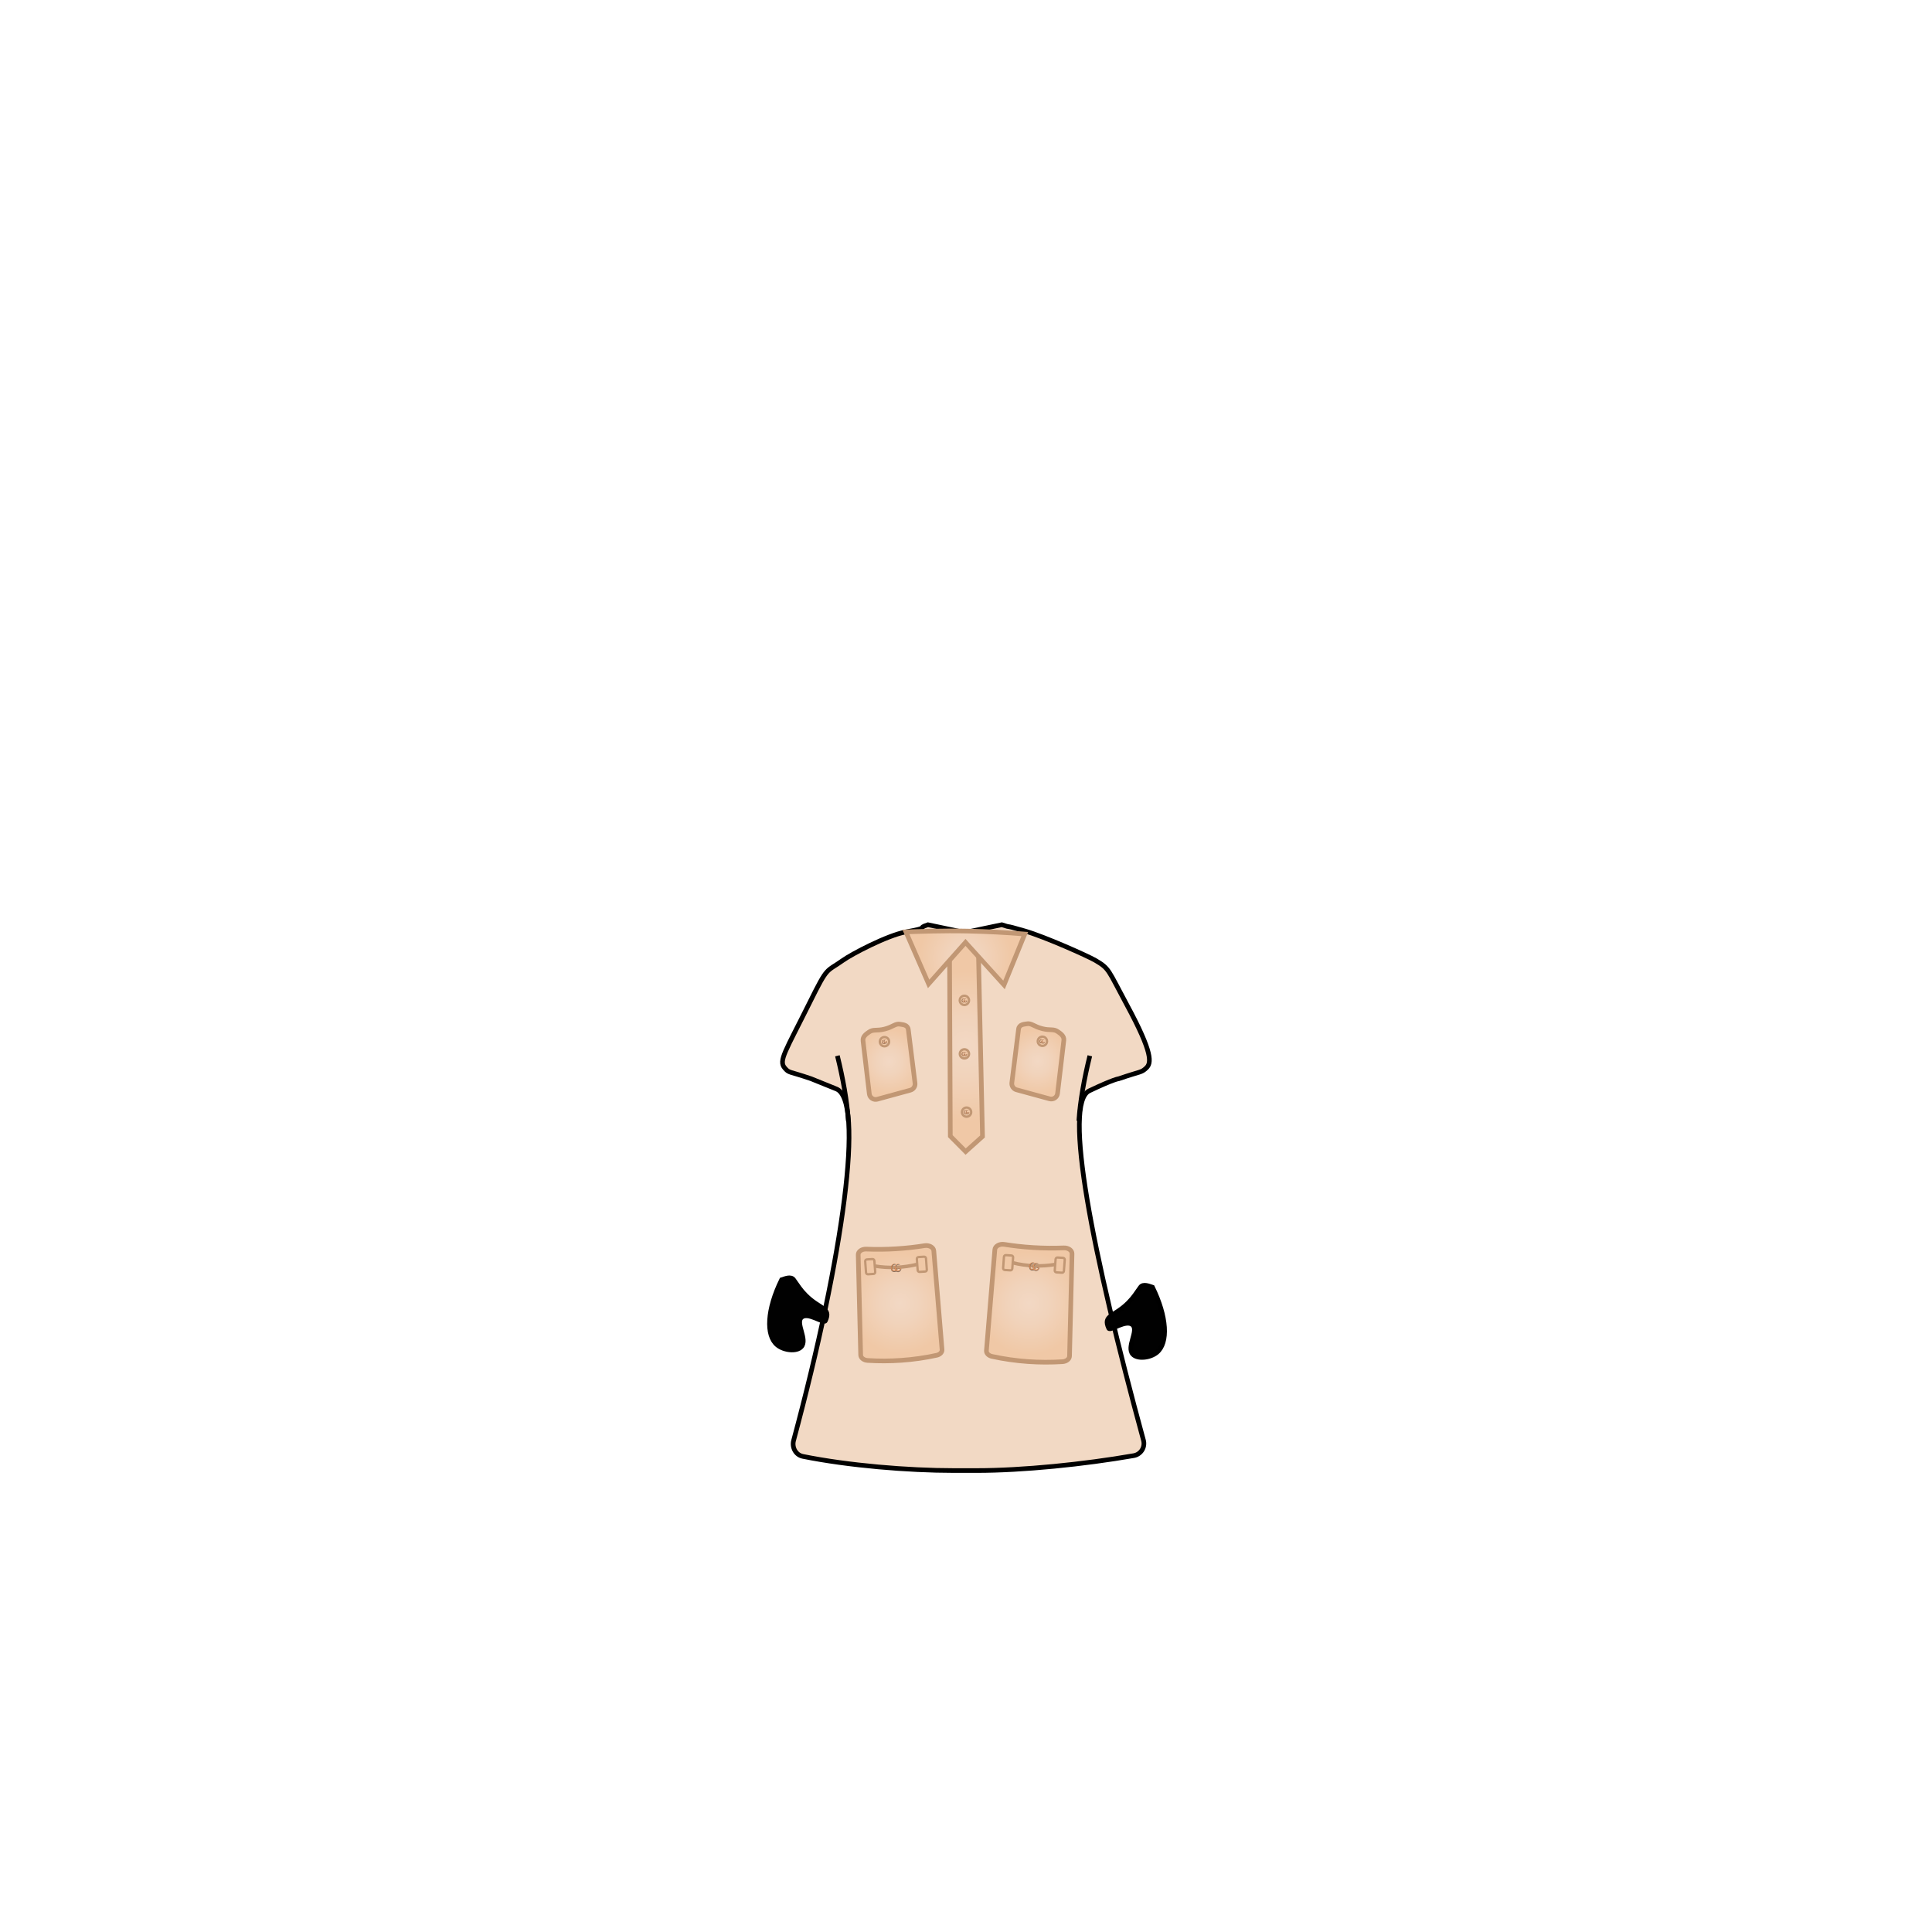 <svg width="1660" height="1660" viewBox="0 0 1660 1660" fill="none" xmlns="http://www.w3.org/2000/svg">
<path d="M968.27 863.46C951.86 833.08 953.43 832.31 941.01 825.09C934.77 821.47 898.13 805.02 880.45 799.86C859.25 793.67 871.65 798.07 860.76 794.54L829 801.21L797.28 794.54C786.38 798.07 800.18 796.67 778.37 800.69C762.27 803.69 731.88 819.69 724.31 825.09C709.52 835.61 711.53 829.48 695.81 861.17C674.64 903.83 668.81 911.32 674.23 917.62C678.23 922.23 677.23 920.13 696.82 926.83L718.67 935.66C742.84 945.42 724.87 1077.93 681.87 1237.66C680.25 1243.66 683.7 1250.11 689.79 1251.34C728.86 1259.24 780.28 1263.51 819.5 1263.51H839.2C878.57 1263.51 931.56 1258.14 974.1 1250.71C975.55 1250.46 976.931 1249.91 978.155 1249.09C979.379 1248.27 980.42 1247.21 981.21 1245.97C981.999 1244.73 982.521 1243.33 982.742 1241.88C982.962 1240.42 982.876 1238.94 982.49 1237.52C938.29 1075.52 913.21 948.07 935.91 937.24C957.33 927.02 961.22 926.87 961.22 926.87C980.8 920.17 980.41 921.8 984.86 917.66C989.31 913.52 990.89 905.35 968.27 863.46Z" fill="#F2D9C4" stroke="black" stroke-width="4" stroke-miterlimit="10"/>
<path d="M741.53 894.21L746.93 939.89C747.026 940.665 747.287 941.411 747.696 942.076C748.106 942.741 748.653 943.31 749.302 943.745C749.951 944.179 750.686 944.469 751.457 944.594C752.228 944.719 753.017 944.677 753.77 944.47L782.2 936.69C783.475 936.336 784.581 935.535 785.315 934.433C786.049 933.332 786.363 932.004 786.2 930.69C784.267 915.357 782.343 899.997 780.43 884.61C779.9 880.4 775.5 880.44 773.79 880.08C769.27 879.08 767.53 882.34 759.95 884.21C752.95 885.94 750.52 884.1 746.68 886.75C744.33 888.39 741.09 890.55 741.53 894.21Z" fill="url(#paint0_radial_1_26244)" stroke="#C19774" stroke-width="4" stroke-miterlimit="10"/>
<path d="M815.81 808.38C816.05 864.6 816.28 919.97 816.52 976.19L829.7 989.47L844.19 976.47L840.5 810" fill="url(#paint1_radial_1_26244)"/>
<path d="M815.81 808.38C816.05 864.6 816.28 919.97 816.52 976.19L829.7 989.47L844.19 976.47L840.5 810" stroke="#C19774" stroke-width="4" stroke-miterlimit="10"/>
<path d="M832.16 861.35C831.797 862.056 831.231 862.639 830.536 863.023C829.841 863.407 829.046 863.575 828.255 863.506C827.464 863.437 826.711 863.134 826.092 862.635C825.474 862.137 825.018 861.465 824.782 860.707C824.547 859.948 824.543 859.136 824.77 858.375C824.998 857.614 825.447 856.938 826.06 856.433C826.674 855.928 827.424 855.617 828.214 855.54C829.005 855.463 829.801 855.623 830.5 856C831.422 856.497 832.113 857.336 832.423 858.336C832.733 859.336 832.639 860.418 832.16 861.35V861.35Z" fill="#F0C8A6" stroke="#C19774" stroke-width="2" stroke-miterlimit="10"/>
<path d="M828.65 909.43C830.843 909.43 832.62 907.666 832.62 905.49C832.62 903.314 830.843 901.55 828.65 901.55C826.457 901.55 824.68 903.314 824.68 905.49C824.68 907.666 826.457 909.43 828.65 909.43Z" fill="#F0C8A6" stroke="#C19774" stroke-width="2" stroke-miterlimit="10"/>
<path d="M830.49 959.49C832.683 959.49 834.46 957.726 834.46 955.55C834.46 953.374 832.683 951.61 830.49 951.61C828.297 951.61 826.52 953.374 826.52 955.55C826.52 957.726 828.297 959.49 830.49 959.49Z" fill="#F0C8A6" stroke="#C19774" stroke-width="2" stroke-miterlimit="10"/>
<path d="M763.51 896.83C763.151 897.54 762.588 898.127 761.893 898.516C761.198 898.905 760.403 899.077 759.609 899.011C758.816 898.945 758.06 898.644 757.439 898.146C756.818 897.648 756.359 896.976 756.122 896.216C755.885 895.456 755.88 894.643 756.108 893.88C756.336 893.117 756.786 892.44 757.401 891.934C758.016 891.429 758.768 891.118 759.561 891.043C760.353 890.967 761.15 891.13 761.85 891.51C762.309 891.749 762.717 892.077 763.049 892.474C763.381 892.871 763.632 893.33 763.786 893.825C763.94 894.319 763.995 894.839 763.948 895.355C763.901 895.871 763.752 896.372 763.51 896.83V896.83Z" fill="#F0C8A6" stroke="#C19774" stroke-width="2" stroke-miterlimit="10"/>
<path d="M737.39 1078.1C737.32 1075.33 740.47 1073.1 744.27 1073.24C752.799 1073.59 761.34 1073.5 769.86 1072.98C778.94 1072.43 787.17 1071.45 794.39 1070.29C798.33 1069.66 802.09 1071.74 802.33 1074.67L809.41 1159.61C809.59 1161.82 807.69 1163.84 804.78 1164.47C794.782 1166.65 784.639 1168.1 774.43 1168.81C764.777 1169.49 755.088 1169.53 745.43 1168.92C742.11 1168.71 739.56 1166.67 739.5 1164.24C738.8 1135.53 738.097 1106.82 737.39 1078.1Z" fill="url(#paint2_radial_1_26244)" stroke="#C19774" stroke-width="4" stroke-miterlimit="10"/>
<path d="M921.1 1077.2C921.17 1074.37 917.95 1072.08 914.1 1072.2C905.384 1072.55 896.657 1072.46 887.95 1071.94C878.67 1071.38 870.27 1070.37 862.89 1069.19C858.89 1068.54 855.03 1070.67 854.78 1073.66L847.55 1160.44C847.36 1162.7 849.3 1164.76 852.28 1165.44C862.493 1167.66 872.853 1169.15 883.28 1169.88C893.137 1170.57 903.029 1170.6 912.89 1169.98C916.28 1169.77 918.89 1167.69 918.95 1165.21C919.65 1135.87 920.367 1106.53 921.1 1077.2Z" fill="url(#paint3_radial_1_26244)" stroke="#C19774" stroke-width="4" stroke-miterlimit="10"/>
<path d="M914.06 893.86L908.66 939.54C908.566 940.316 908.306 941.062 907.897 941.728C907.488 942.394 906.94 942.964 906.291 943.399C905.641 943.834 904.906 944.123 904.134 944.248C903.363 944.372 902.573 944.329 901.82 944.12L873.38 936.35C872.106 935.994 871.002 935.193 870.268 934.092C869.534 932.991 869.219 931.663 869.38 930.35C871.3 915.017 873.223 899.657 875.15 884.27C875.68 880.05 880.08 880.1 881.79 879.73C886.31 878.73 888.05 882 895.63 883.86C902.63 885.6 905.05 883.76 908.89 886.41C911.26 888.05 914.49 890.21 914.06 893.86Z" fill="url(#paint4_radial_1_26244)" stroke="#C19774" stroke-width="4" stroke-miterlimit="10"/>
<path d="M892.08 896.49C892.441 897.199 893.004 897.785 893.7 898.172C894.395 898.559 895.189 898.73 895.982 898.663C896.775 898.596 897.53 898.294 898.15 897.796C898.77 897.298 899.228 896.626 899.465 895.866C899.701 895.107 899.706 894.294 899.478 893.532C899.25 892.769 898.8 892.092 898.186 891.587C897.571 891.082 896.82 890.771 896.028 890.695C895.236 890.619 894.439 890.781 893.74 891.16C892.823 891.657 892.137 892.492 891.826 893.488C891.516 894.483 891.607 895.561 892.08 896.49Z" fill="#F0C8A6" stroke="#C19774" stroke-width="2" stroke-miterlimit="10"/>
<path d="M863.38 1091.2L868.05 1091.49C868.457 1091.53 868.864 1091.41 869.184 1091.15C869.503 1090.9 869.71 1090.53 869.76 1090.12L870.48 1080.31C870.488 1080.11 870.456 1079.91 870.385 1079.72C870.314 1079.53 870.206 1079.35 870.067 1079.21C869.928 1079.06 869.762 1078.94 869.577 1078.86C869.392 1078.78 869.192 1078.73 868.99 1078.73L864.33 1078.44C863.922 1078.4 863.514 1078.52 863.194 1078.77C862.874 1079.03 862.668 1079.4 862.62 1079.81L861.89 1089.62C861.883 1089.82 861.917 1090.02 861.988 1090.21C862.059 1090.4 862.168 1090.57 862.306 1090.72C862.445 1090.87 862.611 1090.99 862.795 1091.07C862.979 1091.15 863.178 1091.19 863.38 1091.2V1091.2Z" fill="#F0C8A6" stroke="#C19774" stroke-width="2" stroke-miterlimit="10"/>
<path d="M831.51 800C848.71 800.35 865.07 801.26 880.51 802.54L862.67 846.27L829.57 809.71L797.88 845.4L778.37 800.69C788.16 800.37 810.33 799.54 831.51 800Z" fill="url(#paint5_radial_1_26244)" stroke="#C19774" stroke-width="4" stroke-miterlimit="10"/>
<path d="M907.75 1093.24L912.42 1093.53C912.828 1093.57 913.235 1093.45 913.553 1093.19C913.871 1092.93 914.075 1092.56 914.12 1092.15L914.85 1082.35C914.857 1082.15 914.823 1081.95 914.752 1081.76C914.681 1081.57 914.573 1081.4 914.434 1081.25C914.296 1081.1 914.129 1080.98 913.945 1080.9C913.761 1080.82 913.562 1080.78 913.36 1080.77L908.69 1080.48C908.284 1080.44 907.878 1080.56 907.56 1080.82C907.243 1081.07 907.038 1081.44 906.99 1081.85L906.26 1091.66C906.249 1092.07 906.4 1092.46 906.679 1092.76C906.958 1093.05 907.343 1093.23 907.75 1093.24V1093.24Z" fill="#F0C8A6" stroke="#C19774" stroke-width="2" stroke-miterlimit="10"/>
<path d="M870.14 1085C882.083 1087.97 894.509 1088.47 906.65 1086.45" stroke="#C19774" stroke-width="3" stroke-miterlimit="10"/>
<path d="M794.85 1092.53L790.19 1092.83C789.781 1092.87 789.373 1092.75 789.053 1092.49C788.734 1092.23 788.528 1091.86 788.48 1091.45L787.75 1081.64C787.745 1081.44 787.779 1081.24 787.851 1081.05C787.923 1080.86 788.031 1080.69 788.17 1080.55C788.308 1080.4 788.474 1080.28 788.658 1080.2C788.841 1080.12 789.039 1080.08 789.24 1080.07L793.91 1079.78C794.317 1079.74 794.724 1079.86 795.044 1080.12C795.363 1080.37 795.57 1080.74 795.62 1081.15L796.34 1090.96C796.347 1091.16 796.313 1091.36 796.242 1091.55C796.17 1091.74 796.062 1091.91 795.923 1092.06C795.785 1092.2 795.619 1092.32 795.434 1092.4C795.25 1092.48 795.051 1092.53 794.85 1092.53V1092.53Z" fill="#F0C8A6" stroke="#C19774" stroke-width="2" stroke-miterlimit="10"/>
<path d="M750.49 1094.57L745.82 1094.87C745.411 1094.91 745.003 1094.79 744.683 1094.53C744.364 1094.27 744.158 1093.9 744.11 1093.49L743.39 1083.68C743.382 1083.48 743.414 1083.28 743.485 1083.09C743.556 1082.9 743.664 1082.73 743.803 1082.58C743.942 1082.43 744.109 1082.32 744.294 1082.24C744.479 1082.16 744.678 1082.11 744.88 1082.11L749.54 1081.82C749.948 1081.78 750.356 1081.9 750.676 1082.15C750.996 1082.41 751.202 1082.78 751.25 1083.19L752 1093C752.007 1093.2 751.973 1093.41 751.9 1093.59C751.827 1093.78 751.717 1093.96 751.576 1094.1C751.435 1094.25 751.267 1094.37 751.08 1094.45C750.894 1094.53 750.693 1094.57 750.49 1094.57Z" fill="#F0C8A6" stroke="#C19774" stroke-width="2" stroke-miterlimit="10"/>
<path d="M788.1 1086.33C776.158 1089.31 763.732 1089.81 751.59 1087.79" stroke="#C19774" stroke-width="3" stroke-miterlimit="10"/>
<path d="M889.08 1085.83C889.16 1085.77 889.08 1085.67 889.03 1085.63C888.478 1085.36 887.848 1085.31 887.257 1085.47C886.666 1085.63 886.155 1086.01 885.82 1086.52C885.451 1087.01 885.235 1087.59 885.197 1088.2C885.16 1088.81 885.304 1089.41 885.61 1089.94C885.778 1090.18 885.997 1090.37 886.251 1090.51C886.505 1090.65 886.787 1090.73 887.076 1090.74C887.365 1090.75 887.653 1090.7 887.919 1090.59C888.184 1090.47 888.421 1090.3 888.61 1090.08C888.843 1089.85 889.06 1089.6 889.26 1089.34C889.26 1089.28 889.26 1089.34 889.26 1089.41C889.26 1089.48 889.26 1089.41 889.26 1089.41C888.387 1089.2 887.551 1088.87 886.78 1088.41C887.642 1088.63 888.522 1088.77 889.41 1088.83C890.41 1089.1 889.52 1090.14 889.16 1090.6C888.904 1090.93 888.576 1091.2 888.2 1091.39C887.824 1091.58 887.41 1091.68 886.99 1091.68C882.99 1091.44 883.63 1085.24 887.25 1084.96C887.581 1084.93 887.915 1084.96 888.231 1085.07C888.546 1085.17 888.836 1085.34 889.08 1085.57C889.08 1085.63 889.18 1085.78 889.08 1085.82V1085.83Z" fill="#595A5A"/>
<path d="M892.22 1086.2C892.3 1086.14 892.22 1086.05 892.17 1086C891.616 1085.74 890.986 1085.68 890.394 1085.84C889.803 1086.01 889.29 1086.38 888.95 1086.89C888.584 1087.38 888.369 1087.96 888.332 1088.57C888.294 1089.18 888.436 1089.78 888.74 1090.31C888.907 1090.55 889.126 1090.74 889.38 1090.88C889.634 1091.02 889.916 1091.1 890.206 1091.12C890.495 1091.13 890.784 1091.08 891.05 1090.96C891.316 1090.85 891.552 1090.67 891.74 1090.45C891.976 1090.22 892.196 1089.97 892.4 1089.71C892.4 1089.71 892.4 1089.71 892.4 1089.78C892.4 1089.85 892.4 1089.78 892.4 1089.78C891.527 1089.58 890.691 1089.24 889.92 1088.78C890.781 1089 891.662 1089.14 892.55 1089.2C893.55 1089.47 892.66 1090.51 892.29 1090.98C892.034 1091.31 891.705 1091.58 891.329 1091.77C890.953 1091.95 890.539 1092.05 890.12 1092.05C886.12 1091.82 886.77 1085.62 890.38 1085.33C890.711 1085.3 891.046 1085.33 891.361 1085.44C891.677 1085.54 891.966 1085.71 892.21 1085.94C892.27 1086.01 892.31 1086.15 892.21 1086.19L892.22 1086.2Z" fill="#595A5A"/>
<path d="M889.08 1085.48C889.16 1085.42 889.08 1085.33 889.03 1085.28C888.477 1085.02 887.848 1084.96 887.259 1085.13C886.669 1085.29 886.158 1085.66 885.82 1086.17C885.451 1086.66 885.235 1087.24 885.197 1087.85C885.16 1088.46 885.304 1089.06 885.61 1089.59C885.777 1089.83 885.995 1090.02 886.249 1090.16C886.503 1090.3 886.786 1090.38 887.076 1090.4C887.365 1090.41 887.654 1090.36 887.92 1090.24C888.186 1090.13 888.422 1089.95 888.61 1089.73C888.845 1089.5 889.062 1089.25 889.26 1088.99C889.26 1088.99 889.26 1088.99 889.26 1089.06C889.26 1089.13 889.26 1089.06 889.26 1089.06C888.387 1088.85 887.551 1088.52 886.78 1088.06C887.642 1088.28 888.522 1088.42 889.41 1088.48C890.41 1088.75 889.52 1089.79 889.16 1090.25C888.904 1090.58 888.576 1090.85 888.2 1091.04C887.824 1091.23 887.41 1091.33 886.99 1091.33C882.99 1091.09 883.63 1084.89 887.25 1084.61C887.581 1084.58 887.915 1084.61 888.231 1084.72C888.546 1084.82 888.836 1084.99 889.08 1085.22C889.08 1085.29 889.18 1085.43 889.08 1085.47V1085.48Z" fill="#CC8656"/>
<path d="M892.22 1085.86C892.3 1085.79 892.22 1085.7 892.17 1085.65C891.616 1085.39 890.986 1085.33 890.394 1085.49C889.803 1085.66 889.29 1086.03 888.95 1086.54C888.584 1087.03 888.369 1087.61 888.332 1088.22C888.294 1088.83 888.436 1089.43 888.74 1089.96C888.907 1090.2 889.126 1090.39 889.38 1090.53C889.634 1090.67 889.916 1090.75 890.206 1090.77C890.495 1090.78 890.784 1090.73 891.05 1090.61C891.316 1090.5 891.552 1090.32 891.74 1090.1C891.976 1089.87 892.196 1089.62 892.4 1089.36C892.4 1089.36 892.4 1089.36 892.4 1089.43C892.4 1089.5 892.4 1089.43 892.4 1089.43C891.527 1089.23 890.691 1088.89 889.92 1088.43C890.781 1088.66 891.662 1088.8 892.55 1088.86C893.55 1089.12 892.66 1090.17 892.29 1090.63C892.034 1090.96 891.705 1091.23 891.329 1091.42C890.953 1091.6 890.539 1091.7 890.12 1091.7C886.12 1091.47 886.77 1085.27 890.38 1084.98C890.711 1084.95 891.045 1084.99 891.36 1085.09C891.675 1085.2 891.965 1085.37 892.21 1085.59C892.27 1085.66 892.31 1085.8 892.21 1085.85L892.22 1085.86Z" fill="#DD9361"/>
<path d="M770 1086.88C770.07 1086.81 770 1086.73 769.93 1086.69C769.352 1086.48 768.719 1086.5 768.149 1086.72C767.578 1086.95 767.11 1087.37 766.83 1087.92C766.515 1088.44 766.362 1089.05 766.391 1089.65C766.419 1090.26 766.628 1090.85 766.99 1091.34C767.18 1091.56 767.418 1091.73 767.686 1091.85C767.954 1091.96 768.244 1092.01 768.534 1091.99C768.825 1091.97 769.107 1091.89 769.36 1091.75C769.612 1091.6 769.828 1091.4 769.99 1091.16C770.201 1090.9 770.395 1090.63 770.57 1090.35C770.57 1090.35 770.57 1090.35 770.57 1090.42C770.57 1090.49 770.57 1090.42 770.57 1090.42C769.682 1090.31 768.816 1090.08 768 1089.71C768.88 1089.84 769.771 1089.89 770.66 1089.85C771.66 1090.01 770.91 1091.14 770.6 1091.64C770.386 1091.99 770.094 1092.29 769.748 1092.52C769.402 1092.74 769.009 1092.89 768.6 1092.94C764.6 1093.14 764.6 1086.94 768.14 1086.23C768.465 1086.16 768.8 1086.16 769.124 1086.23C769.448 1086.31 769.753 1086.44 770.02 1086.64C770.08 1086.7 770.14 1086.84 770.02 1086.89L770 1086.88Z" fill="#595A5A"/>
<path d="M773.12 1086.92C773.19 1086.85 773.12 1086.76 773.05 1086.72C772.472 1086.53 771.847 1086.56 771.287 1086.79C770.727 1087.03 770.27 1087.46 770 1088C769.683 1088.52 769.529 1089.13 769.558 1089.74C769.586 1090.35 769.796 1090.94 770.16 1091.43C770.352 1091.65 770.591 1091.82 770.859 1091.93C771.127 1092.04 771.417 1092.09 771.706 1092.07C771.996 1092.05 772.278 1091.97 772.53 1091.82C772.782 1091.68 772.997 1091.48 773.16 1091.24C773.373 1090.99 773.564 1090.72 773.73 1090.44C773.73 1090.38 773.73 1090.44 773.78 1090.5C773.83 1090.56 773.78 1090.5 773.78 1090.5C772.892 1090.4 772.024 1090.17 771.21 1089.8C772.091 1089.92 772.981 1089.97 773.87 1089.94C774.92 1090.09 774.12 1091.23 773.8 1091.72C773.588 1092.07 773.297 1092.38 772.951 1092.6C772.604 1092.83 772.21 1092.97 771.8 1093.02C767.8 1093.22 767.8 1087.02 771.34 1086.32C771.666 1086.25 772.003 1086.25 772.329 1086.32C772.655 1086.39 772.962 1086.53 773.23 1086.73C773.29 1086.79 773.35 1086.93 773.23 1086.98L773.12 1086.92Z" fill="#595A5A"/>
<path d="M769.92 1086.54C770 1086.47 769.92 1086.38 769.85 1086.34C769.272 1086.14 768.64 1086.15 768.07 1086.38C767.5 1086.6 767.031 1087.03 766.75 1087.57C766.438 1088.09 766.287 1088.7 766.315 1089.3C766.344 1089.91 766.55 1090.5 766.91 1090.99C767.101 1091.21 767.34 1091.38 767.607 1091.49C767.875 1091.6 768.165 1091.65 768.454 1091.64C768.744 1091.62 769.026 1091.54 769.278 1091.39C769.53 1091.25 769.747 1091.05 769.91 1090.81C770.117 1090.56 770.307 1090.29 770.48 1090.01C770.48 1089.95 770.48 1090.01 770.48 1090.07C770.48 1090.13 770.48 1090.07 770.48 1090.07C769.591 1089.97 768.724 1089.73 767.91 1089.36C768.79 1089.49 769.681 1089.54 770.57 1089.51C771.57 1089.66 770.81 1090.8 770.5 1091.29C770.286 1091.64 769.995 1091.94 769.648 1092.17C769.302 1092.39 768.91 1092.54 768.5 1092.59C764.5 1092.79 764.5 1086.59 768.04 1085.89C768.365 1085.82 768.7 1085.82 769.025 1085.89C769.349 1085.96 769.654 1086.1 769.92 1086.3C769.98 1086.36 770.04 1086.5 769.92 1086.55V1086.54Z" fill="#CC8656"/>
<path d="M773.08 1086.57C773.15 1086.5 773.08 1086.42 773.01 1086.38C772.433 1086.18 771.802 1086.19 771.232 1086.41C770.663 1086.63 770.193 1087.06 769.91 1087.6C769.596 1088.12 769.443 1088.73 769.472 1089.34C769.5 1089.95 769.708 1090.54 770.07 1091.03C770.261 1091.25 770.5 1091.42 770.767 1091.53C771.035 1091.64 771.325 1091.69 771.614 1091.68C771.904 1091.66 772.186 1091.58 772.438 1091.43C772.69 1091.29 772.907 1091.09 773.07 1090.85C773.281 1090.59 773.475 1090.32 773.65 1090.04C773.65 1089.98 773.65 1090.04 773.65 1090.1C773.65 1090.16 773.65 1090.1 773.65 1090.1C772.763 1089.99 771.896 1089.76 771.08 1089.39C771.96 1089.52 772.851 1089.57 773.74 1089.53C774.74 1089.68 773.99 1090.82 773.68 1091.32C773.464 1091.67 773.173 1091.97 772.827 1092.2C772.481 1092.42 772.089 1092.57 771.68 1092.62C767.68 1092.82 767.68 1086.62 771.21 1085.91C771.536 1085.84 771.873 1085.84 772.199 1085.91C772.524 1085.99 772.831 1086.12 773.1 1086.32C773.16 1086.38 773.22 1086.52 773.1 1086.57H773.08Z" fill="#DD9361"/>
<path d="M830.59 954.2C830.59 954.1 830.51 954.07 830.44 954.05C830.154 953.982 829.854 954.012 829.586 954.133C829.318 954.254 829.098 954.46 828.96 954.72C828.22 955.95 829.42 957.64 830.59 956.39C830.698 956.262 830.795 956.125 830.88 955.98C830.88 955.98 830.88 955.98 830.88 955.98C830.425 955.926 829.98 955.805 829.56 955.62C829.917 955.676 830.278 955.703 830.64 955.7C831.46 955.62 831.18 956.15 830.88 956.61C830.766 956.792 830.611 956.945 830.427 957.057C830.244 957.169 830.037 957.237 829.822 957.255C829.608 957.273 829.393 957.242 829.193 957.163C828.993 957.084 828.814 956.96 828.67 956.8C828.418 956.468 828.281 956.062 828.281 955.645C828.281 955.228 828.418 954.822 828.67 954.49C828.861 954.197 829.151 953.983 829.487 953.885C829.823 953.788 830.182 953.815 830.5 953.96C830.56 953.96 830.71 954.09 830.62 954.18L830.59 954.2Z" fill="#595A5A"/>
<path d="M832.21 954.21C832.21 954.12 832.13 954.09 832.06 954.07C831.774 954.001 831.473 954.029 831.205 954.15C830.936 954.272 830.717 954.479 830.58 954.74C829.84 955.96 831.04 957.65 832.21 956.41C832.316 956.28 832.412 956.143 832.5 956C832.5 956 832.5 956 832.5 956C832.044 955.954 831.598 955.836 831.18 955.65C831.537 955.706 831.898 955.733 832.26 955.73C833.08 955.65 832.8 956.18 832.5 956.63C832.386 956.813 832.232 956.966 832.049 957.079C831.866 957.192 831.659 957.261 831.445 957.28C831.231 957.3 831.015 957.269 830.814 957.191C830.614 957.113 830.434 956.989 830.29 956.83C830.033 956.5 829.893 956.093 829.893 955.675C829.893 955.257 830.033 954.85 830.29 954.52C830.478 954.226 830.766 954.011 831.1 953.913C831.435 953.816 831.794 953.843 832.11 953.99C832.18 953.99 832.33 954.11 832.24 954.2L832.21 954.21Z" fill="#595A5A"/>
<path d="M830.57 954C830.57 953.91 830.49 953.87 830.42 953.85C830.134 953.782 829.834 953.812 829.566 953.933C829.298 954.054 829.078 954.261 828.94 954.52C828.2 955.75 829.41 957.44 830.57 956.2C830.676 956.066 830.773 955.926 830.86 955.78C830.86 955.78 830.86 955.78 830.86 955.78C830.403 955.737 829.956 955.615 829.54 955.42C829.897 955.476 830.258 955.503 830.62 955.5C831.44 955.42 831.16 955.95 830.86 956.41C830.746 956.593 830.592 956.747 830.409 956.859C830.226 956.972 830.019 957.041 829.805 957.06C829.591 957.08 829.375 957.049 829.174 956.971C828.974 956.893 828.795 956.769 828.65 956.61C828.398 956.278 828.261 955.872 828.261 955.455C828.261 955.038 828.398 954.632 828.65 954.3C828.838 954.004 829.127 953.786 829.464 953.687C829.8 953.587 830.161 953.613 830.48 953.76C830.54 953.76 830.69 953.89 830.6 953.98L830.57 954Z" fill="#CC8656"/>
<path d="M832.19 954C832.19 953.9 832.11 953.87 832.04 953.85C831.754 953.782 831.454 953.812 831.186 953.933C830.918 954.054 830.698 954.261 830.56 954.52C829.82 955.75 831.02 957.44 832.19 956.19C832.298 956.062 832.395 955.925 832.48 955.78C832.48 955.78 832.48 955.78 832.48 955.78C832.025 955.726 831.58 955.605 831.16 955.42C831.517 955.476 831.879 955.503 832.24 955.5C833.06 955.42 832.78 955.95 832.48 956.41C832.366 956.592 832.211 956.745 832.027 956.857C831.844 956.969 831.637 957.037 831.422 957.055C831.208 957.074 830.993 957.042 830.793 956.963C830.593 956.884 830.414 956.76 830.27 956.6C830.018 956.268 829.881 955.862 829.881 955.445C829.881 955.028 830.018 954.622 830.27 954.29C830.461 953.997 830.751 953.783 831.087 953.685C831.423 953.588 831.782 953.615 832.1 953.76C832.16 953.76 832.31 953.89 832.22 953.98L832.19 954Z" fill="#DD9361"/>
<path d="M828.67 904.27C828.72 904.18 828.59 904.15 828.51 904.13C828.226 904.063 827.927 904.093 827.661 904.214C827.395 904.335 827.176 904.541 827.04 904.8C826.3 906.02 827.5 907.72 828.67 906.47C828.776 906.34 828.873 906.203 828.96 906.06C828.96 906.06 828.96 906.06 828.96 906.06C828.505 906.006 828.06 905.885 827.64 905.7C827.997 905.756 828.359 905.783 828.72 905.78C829.54 905.7 829.26 906.23 828.96 906.68C828.847 906.863 828.692 907.016 828.509 907.129C828.326 907.242 828.119 907.311 827.905 907.33C827.691 907.35 827.475 907.319 827.275 907.241C827.074 907.163 826.895 907.039 826.75 906.88C826.493 906.55 826.354 906.143 826.354 905.725C826.354 905.307 826.493 904.9 826.75 904.57C826.939 904.278 827.227 904.064 827.562 903.966C827.896 903.869 828.254 903.895 828.57 904.04C828.64 904.04 828.78 904.17 828.7 904.25L828.67 904.27Z" fill="#595A5A"/>
<path d="M830.29 904.29C830.34 904.2 830.21 904.17 830.13 904.15C829.845 904.081 829.546 904.11 829.279 904.231C829.013 904.353 828.795 904.56 828.66 904.82C827.92 906.04 829.12 907.73 830.29 906.49C830.396 906.36 830.493 906.223 830.58 906.08C830.58 906.08 830.58 906.08 830.58 906.08C830.124 906.034 829.679 905.916 829.26 905.73C829.711 905.791 830.165 905.818 830.62 905.81C831.15 905.89 830.74 906.46 830.62 906.71C830.505 906.893 830.35 907.047 830.166 907.159C829.982 907.272 829.775 907.341 829.56 907.36C829.345 907.38 829.128 907.349 828.927 907.271C828.726 907.193 828.546 907.069 828.4 906.91C828.145 906.579 828.006 906.173 828.006 905.755C828.006 905.337 828.145 904.931 828.4 904.6C828.588 904.306 828.876 904.091 829.211 903.993C829.545 903.896 829.904 903.923 830.22 904.07C830.29 904.07 830.43 904.19 830.35 904.28L830.29 904.29Z" fill="#595A5A"/>
<path d="M828.65 904.1C828.7 904.01 828.57 903.97 828.5 903.95C828.214 903.882 827.914 903.912 827.646 904.033C827.378 904.154 827.158 904.36 827.02 904.62C826.28 905.85 827.48 907.54 828.65 906.3C828.756 906.166 828.852 906.026 828.94 905.88C828.94 905.88 828.94 905.88 828.94 905.88C828.484 905.831 828.038 905.71 827.62 905.52C827.977 905.576 828.338 905.603 828.7 905.6C829.52 905.52 829.24 906.05 828.94 906.51C828.826 906.693 828.672 906.846 828.489 906.959C828.306 907.072 828.099 907.141 827.885 907.16C827.671 907.18 827.455 907.149 827.254 907.071C827.054 906.993 826.874 906.869 826.73 906.71C826.474 906.379 826.336 905.973 826.336 905.555C826.336 905.137 826.474 904.731 826.73 904.4C826.918 904.104 827.207 903.886 827.544 903.787C827.88 903.687 828.241 903.713 828.56 903.86C828.62 903.86 828.77 903.99 828.68 904.08L828.65 904.1Z" fill="#CC8656"/>
<path d="M830.27 904.11C830.32 904.02 830.19 903.99 830.11 903.97C829.825 903.903 829.527 903.933 829.261 904.054C828.995 904.175 828.776 904.381 828.64 904.64C827.9 905.86 829.1 907.56 830.27 906.31C830.376 906.18 830.473 906.043 830.56 905.9C830.56 905.9 830.56 905.9 830.56 905.9C830.105 905.846 829.66 905.725 829.24 905.54C829.69 905.606 830.145 905.633 830.6 905.62C831.13 905.7 830.72 906.27 830.6 906.52C830.486 906.703 830.332 906.857 830.149 906.969C829.966 907.082 829.759 907.151 829.545 907.17C829.331 907.19 829.115 907.159 828.914 907.081C828.714 907.003 828.535 906.879 828.39 906.72C828.133 906.39 827.993 905.983 827.993 905.565C827.993 905.147 828.133 904.74 828.39 904.41C828.579 904.118 828.867 903.904 829.201 903.806C829.536 903.709 829.894 903.735 830.21 903.88C830.28 903.88 830.43 904.01 830.34 904.09L830.27 904.11Z" fill="#DD9361"/>
<path d="M828.67 858.3C828.72 858.2 828.59 858.17 828.51 858.15C828.226 858.083 827.927 858.113 827.661 858.234C827.395 858.355 827.176 858.561 827.04 858.82C826.3 860.04 827.5 861.74 828.67 860.49C828.778 860.362 828.875 860.225 828.96 860.08C828.96 860.08 828.96 860.08 828.96 860.08C828.505 860.026 828.06 859.905 827.64 859.72C828.44 859.95 829.89 859.36 828.96 860.72C828.846 860.902 828.691 861.055 828.507 861.167C828.324 861.279 828.117 861.347 827.902 861.365C827.688 861.384 827.473 861.352 827.273 861.273C827.073 861.194 826.894 861.07 826.75 860.91C826.493 860.58 826.354 860.173 826.354 859.755C826.354 859.337 826.493 858.93 826.75 858.6C826.939 858.308 827.227 858.094 827.562 857.996C827.896 857.899 828.254 857.925 828.57 858.07C828.64 858.07 828.78 858.2 828.7 858.29L828.67 858.3Z" fill="#595A5A"/>
<path d="M830.29 858.31C830.34 858.22 830.21 858.19 830.13 858.17C829.845 858.101 829.546 858.13 829.279 858.251C829.013 858.373 828.795 858.58 828.66 858.84C827.92 860.06 829.12 861.75 830.29 860.51C830.396 860.38 830.493 860.243 830.58 860.1C830.58 860.1 830.58 860.1 830.58 860.1C830.124 860.054 829.679 859.936 829.26 859.75C829.617 859.808 829.979 859.832 830.34 859.82C831.16 859.75 830.88 860.28 830.58 860.73C830.465 860.913 830.31 861.067 830.126 861.179C829.942 861.292 829.735 861.361 829.52 861.38C829.305 861.4 829.088 861.369 828.887 861.291C828.686 861.213 828.506 861.089 828.36 860.93C828.105 860.599 827.966 860.193 827.966 859.775C827.966 859.357 828.105 858.951 828.36 858.62C828.548 858.326 828.836 858.111 829.171 858.013C829.505 857.916 829.864 857.943 830.18 858.09C830.25 858.09 830.39 858.21 830.31 858.3L830.29 858.31Z" fill="#595A5A"/>
<path d="M828.65 858.12C828.7 858.03 828.57 857.99 828.5 857.97C828.214 857.902 827.914 857.932 827.646 858.053C827.378 858.174 827.158 858.381 827.02 858.64C826.28 859.87 827.48 861.56 828.65 860.32C828.756 860.186 828.852 860.046 828.94 859.9C828.94 859.9 828.94 859.9 828.94 859.9C828.484 859.851 828.038 859.73 827.62 859.54C828.07 859.606 828.525 859.633 828.98 859.62C829.51 859.7 829.1 860.27 828.98 860.53C828.866 860.713 828.712 860.867 828.529 860.979C828.346 861.092 828.139 861.161 827.925 861.18C827.711 861.2 827.495 861.169 827.294 861.091C827.094 861.013 826.914 860.889 826.77 860.73C826.515 860.399 826.376 859.993 826.376 859.575C826.376 859.157 826.515 858.751 826.77 858.42C826.958 858.124 827.247 857.906 827.584 857.807C827.92 857.707 828.281 857.733 828.6 857.88C828.66 857.88 828.81 858.01 828.72 858.1L828.65 858.12Z" fill="#CC8656"/>
<path d="M830.27 858.14C830.32 858.04 830.19 858.01 830.11 857.99C829.825 857.923 829.527 857.953 829.261 858.074C828.995 858.195 828.776 858.401 828.64 858.66C827.9 859.88 829.1 861.58 830.27 860.33C830.378 860.202 830.475 860.065 830.56 859.92C830.56 859.92 830.56 859.92 830.56 859.92C830.105 859.866 829.66 859.745 829.24 859.56C829.597 859.616 829.958 859.643 830.32 859.64C831.14 859.56 830.86 860.09 830.56 860.55C830.446 860.732 830.291 860.885 830.107 860.997C829.923 861.109 829.716 861.177 829.502 861.195C829.288 861.214 829.073 861.182 828.873 861.103C828.673 861.024 828.494 860.9 828.35 860.74C828.093 860.41 827.953 860.003 827.953 859.585C827.953 859.167 828.093 858.76 828.35 858.43C828.539 858.138 828.827 857.924 829.161 857.826C829.496 857.729 829.854 857.755 830.17 857.9C830.24 857.9 830.39 858.03 830.3 858.12L830.27 858.14Z" fill="#DD9361"/>
<path d="M895.86 893.46C895.93 893.38 895.8 893.32 895.74 893.28C895.474 893.154 895.173 893.12 894.885 893.183C894.597 893.247 894.339 893.404 894.15 893.63C893.15 894.63 893.99 896.57 895.39 895.63C895.52 895.53 895.65 895.4 895.77 895.29C895.89 895.18 895.77 895.29 895.77 895.29C895.331 895.149 894.919 894.936 894.55 894.66C894.873 894.793 895.208 894.897 895.55 894.97C896.37 895.07 895.98 895.53 895.55 895.91C895.399 896.064 895.214 896.181 895.01 896.251C894.807 896.322 894.589 896.345 894.376 896.317C894.162 896.29 893.957 896.214 893.777 896.095C893.598 895.976 893.448 895.817 893.34 895.63C893.155 895.256 893.099 894.832 893.181 894.423C893.262 894.015 893.476 893.644 893.79 893.37C894.036 893.121 894.365 892.97 894.714 892.944C895.063 892.918 895.41 893.02 895.69 893.23C895.74 893.23 895.87 893.4 895.77 893.47L895.86 893.46Z" fill="#595A5A"/>
<path d="M897.44 893.82C897.51 893.74 897.38 893.68 897.32 893.65C897.055 893.521 896.755 893.485 896.467 893.546C896.178 893.608 895.919 893.764 895.73 893.99C894.73 894.99 895.57 896.99 896.97 895.99C897.1 895.885 897.224 895.771 897.34 895.65C897.34 895.65 897.34 895.65 897.34 895.65C896.903 895.51 896.491 895.301 896.12 895.03C896.445 895.156 896.78 895.256 897.12 895.33C897.94 895.43 897.55 895.89 897.17 896.27C897.02 896.417 896.838 896.527 896.639 896.594C896.44 896.661 896.229 896.683 896.02 896.657C895.812 896.631 895.612 896.558 895.435 896.445C895.259 896.331 895.11 896.179 895 896C894.815 895.626 894.759 895.202 894.841 894.793C894.922 894.385 895.136 894.014 895.45 893.74C895.698 893.493 896.025 893.343 896.374 893.317C896.723 893.292 897.069 893.392 897.35 893.6C897.35 893.6 897.53 893.77 897.43 893.84L897.44 893.82Z" fill="#595A5A"/>
<path d="M895.88 893.28C895.95 893.2 895.82 893.14 895.76 893.11C895.495 892.981 895.194 892.945 894.906 893.006C894.618 893.068 894.359 893.224 894.17 893.45C893.17 894.45 894.01 896.4 895.41 895.45C895.54 895.345 895.664 895.231 895.78 895.11C895.344 894.963 894.932 894.75 894.56 894.48C895.29 894.88 896.84 894.61 895.65 895.72C895.499 895.874 895.314 895.991 895.11 896.061C894.907 896.132 894.689 896.155 894.476 896.127C894.262 896.1 894.057 896.024 893.877 895.905C893.698 895.786 893.548 895.627 893.44 895.44C893.257 895.066 893.202 894.642 893.283 894.234C893.364 893.826 893.578 893.455 893.89 893.18C894.138 892.933 894.466 892.783 894.816 892.759C895.165 892.735 895.511 892.839 895.79 893.05C895.84 893.1 895.97 893.21 895.87 893.28H895.88Z" fill="#CC8656"/>
<path d="M897.46 893.64C897.53 893.56 897.4 893.5 897.34 893.47C897.075 893.343 896.775 893.307 896.487 893.369C896.199 893.43 895.94 893.585 895.75 893.81C894.75 894.81 895.59 896.81 896.99 895.81C897.12 895.705 897.244 895.591 897.36 895.47C897.36 895.47 897.36 895.47 897.36 895.47C896.928 895.321 896.52 895.108 896.15 894.84C896.475 894.966 896.809 895.066 897.15 895.14C897.97 895.24 897.58 895.7 897.15 896.08C897 896.234 896.816 896.352 896.612 896.423C896.409 896.495 896.192 896.518 895.978 896.492C895.764 896.466 895.559 896.391 895.379 896.272C895.199 896.154 895.049 895.996 894.94 895.81C894.756 895.435 894.701 895.009 894.782 894.599C894.863 894.189 895.077 893.817 895.39 893.54C895.638 893.293 895.966 893.143 896.316 893.119C896.665 893.095 897.011 893.199 897.29 893.41C897.29 893.46 897.47 893.57 897.37 893.64H897.46Z" fill="#DD9361"/>
<path d="M759.75 893.86C759.75 893.76 759.63 893.77 759.56 893.77C759.267 893.789 758.989 893.904 758.768 894.097C758.547 894.291 758.397 894.552 758.34 894.84C757.99 896.23 759.64 897.5 760.34 895.97C760.402 895.813 760.456 895.653 760.5 895.49C760.04 895.561 759.571 895.561 759.11 895.49C759.94 895.49 761.11 894.49 760.67 896.05C759.84 898.24 757.2 896.64 757.89 894.69C757.992 894.359 758.21 894.075 758.504 893.891C758.797 893.708 759.148 893.636 759.49 893.69C759.56 893.69 759.72 893.69 759.67 893.85L759.75 893.86Z" fill="#595A5A"/>
<path d="M761.31 893.41C761.31 893.3 761.19 893.31 761.11 893.31C760.817 893.33 760.539 893.447 760.32 893.642C760.1 893.838 759.953 894.101 759.9 894.39C759.55 895.77 761.19 897.04 761.9 895.51C761.967 895.355 762.02 895.194 762.06 895.03C762.06 895.03 762.06 895.03 762.06 895.03C761.605 895.113 761.14 895.13 760.68 895.08C761.51 895.08 762.68 894.08 762.23 895.63C761.4 897.82 758.76 896.22 759.46 894.27C759.563 893.942 759.78 893.661 760.071 893.478C760.363 893.295 760.709 893.221 761.05 893.27C761.12 893.27 761.29 893.33 761.24 893.44L761.31 893.41Z" fill="#595A5A"/>
<path d="M759.68 893.7C759.68 893.6 759.56 893.61 759.49 893.61C759.197 893.627 758.917 893.742 758.696 893.935C758.475 894.129 758.325 894.391 758.27 894.68C757.92 896.07 759.57 897.33 760.32 895.8C760.382 895.643 760.436 895.483 760.48 895.32C760.48 895.32 760.48 895.32 760.48 895.32C760.019 895.386 759.551 895.386 759.09 895.32C759.92 895.32 761.09 894.32 760.65 895.87C759.82 898.06 757.18 896.47 757.87 894.52C757.966 894.182 758.18 893.889 758.474 893.696C758.768 893.503 759.122 893.423 759.47 893.47C759.54 893.47 759.7 893.53 759.65 893.64L759.68 893.7Z" fill="#CC8656"/>
<path d="M761.24 893.24C761.24 893.14 761.12 893.15 761.04 893.15C760.748 893.169 760.471 893.285 760.252 893.478C760.033 893.672 759.885 893.933 759.83 894.22C759.47 895.61 761.12 896.88 761.83 895.35C761.898 895.192 761.952 895.028 761.99 894.86C761.99 894.86 761.99 894.86 761.99 894.86C761.533 894.931 761.067 894.931 760.61 894.86C761.44 894.86 762.66 893.86 762.16 895.42C761.33 897.61 758.69 896.01 759.39 894.06C759.493 893.732 759.71 893.451 760.001 893.268C760.293 893.085 760.639 893.011 760.98 893.06C761.05 893.06 761.22 893.12 761.17 893.23L761.24 893.24Z" fill="#DD9361"/>
<path d="M719.5 907.15C724.2 926.15 727.94 946.55 728.91 963.03" stroke="black" stroke-width="4" stroke-miterlimit="10"/>
<path d="M936.4 907.15C931.69 926.15 927.95 946.55 926.99 963.03" stroke="black" stroke-width="4" stroke-miterlimit="10"/>
<path d="M990.23 1106C1002.67 1131.33 1004.02 1153.78 993.92 1162.06C988.12 1166.82 977.24 1167.96 973.27 1163.54C967.73 1157.37 978.38 1143.47 973.27 1138.46C967.78 1133.08 953.9 1143.99 952.64 1141.27C947.35 1129.84 957.47 1131.51 969.58 1119.27C974.23 1114.57 976.04 1111.38 979.9 1105.99C982.24 1102.72 987.47 1105.14 990.23 1106Z" fill="#010101" stroke="black" stroke-width="4" stroke-miterlimit="10"/>
<path d="M671.56 1099.6C659.12 1124.93 657.77 1147.38 667.87 1155.66C673.67 1160.41 684.55 1161.56 688.52 1157.13C694.06 1150.96 683.41 1137.07 688.52 1132.05C694.01 1126.68 707.89 1137.59 709.15 1134.87C714.44 1123.44 704.32 1125.1 692.21 1112.87C687.56 1108.18 685.74 1104.99 681.89 1099.6C679.55 1096.33 674.32 1098.75 671.56 1099.6Z" fill="#010101" stroke="#010101" stroke-width="4" stroke-miterlimit="10"/>
<defs>
<radialGradient id="paint0_radial_1_26244" cx="0" cy="0" r="1" gradientUnits="userSpaceOnUse" gradientTransform="translate(763.88 912.28) scale(27.84)">
<stop stop-color="#F2D8C4"/>
<stop offset="0.4" stop-color="#F1D3BB"/>
<stop offset="1" stop-color="#F0C8A6"/>
</radialGradient>
<radialGradient id="paint1_radial_1_26244" cx="0" cy="0" r="1" gradientUnits="userSpaceOnUse" gradientTransform="translate(830 898.92) scale(64.8)">
<stop stop-color="#F2D8C4"/>
<stop offset="0.4" stop-color="#F1D3BB"/>
<stop offset="1" stop-color="#F0C8A6"/>
</radialGradient>
<radialGradient id="paint2_radial_1_26244" cx="0" cy="0" r="1" gradientUnits="userSpaceOnUse" gradientTransform="translate(773.4 1119.76) scale(43.34)">
<stop stop-color="#F2D8C4"/>
<stop offset="0.4" stop-color="#F1D3BB"/>
<stop offset="1" stop-color="#F0C8A6"/>
</radialGradient>
<radialGradient id="paint3_radial_1_26244" cx="0" cy="0" r="1" gradientUnits="userSpaceOnUse" gradientTransform="translate(884.3 1119.76) scale(44.27)">
<stop stop-color="#F2D8C4"/>
<stop offset="0.4" stop-color="#F1D3BB"/>
<stop offset="1" stop-color="#F0C8A6"/>
</radialGradient>
<radialGradient id="paint4_radial_1_26244" cx="0" cy="0" r="1" gradientUnits="userSpaceOnUse" gradientTransform="translate(891.7 911.93) scale(27.84)">
<stop stop-color="#F2D8C4"/>
<stop offset="0.4" stop-color="#F1D3BB"/>
<stop offset="1" stop-color="#F0C8A6"/>
</radialGradient>
<radialGradient id="paint5_radial_1_26244" cx="0" cy="0" r="1" gradientUnits="userSpaceOnUse" gradientTransform="translate(829.43 823.05) scale(39.65)">
<stop stop-color="#F2D8C4"/>
<stop offset="0.4" stop-color="#F1D3BB"/>
<stop offset="1" stop-color="#F0C8A6"/>
</radialGradient>
</defs>
</svg>

